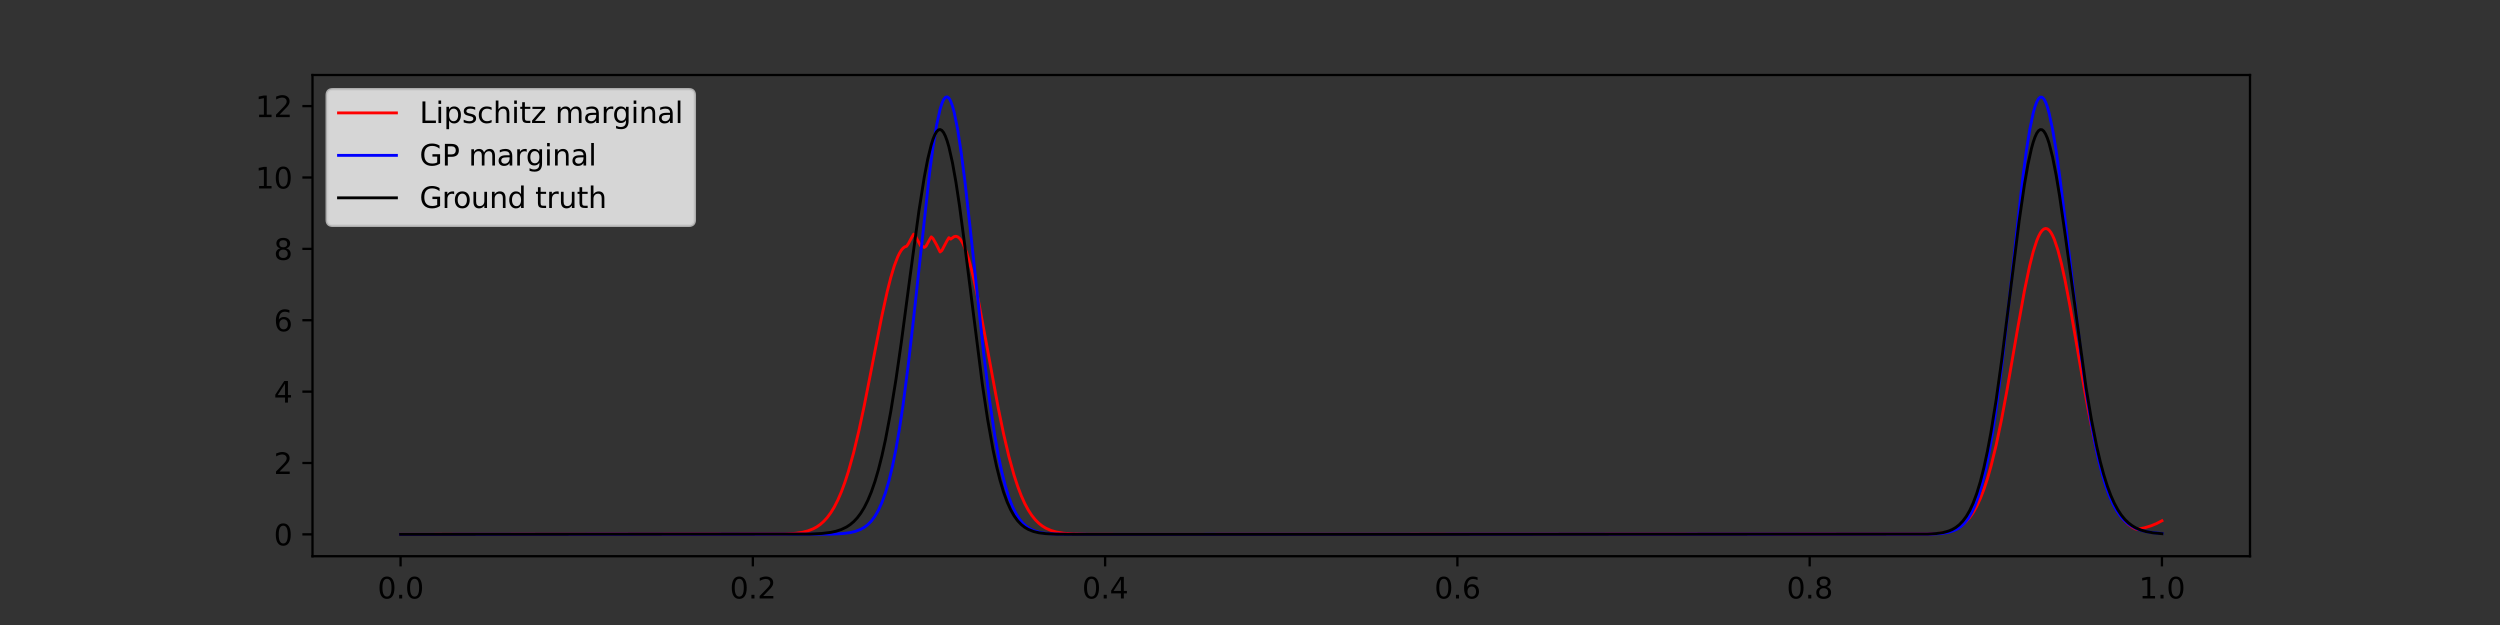 <?xml version="1.0" encoding="utf-8" standalone="no"?>
<!DOCTYPE svg PUBLIC "-//W3C//DTD SVG 1.1//EN"
  "http://www.w3.org/Graphics/SVG/1.1/DTD/svg11.dtd">
<svg xmlns:xlink="http://www.w3.org/1999/xlink" width="864pt" height="216pt" viewBox="0 0 864 216" xmlns="http://www.w3.org/2000/svg" version="1.1">
 <rect x="0" y="0" width="864" height="216" fill="#333333" stroke="none"/>
 <defs>
  <style type="text/css">*{stroke-linejoin: round; stroke-linecap: butt}</style>
 </defs>
 <g id="figure_1">
  <g id="patch_1">
   <path d="M 0 216 
L 864 216 
L 864 0 
L 0 0 
L 0 216 
z
" style="fill: none"/>
  </g>
  <g id="axes_1">
   <g id="patch_2">
    <path d="M 108 192.24 
L 777.6 192.24 
L 777.6 25.92 
L 108 25.92 
L 108 192.24 
z
" style="fill: none"/>
   </g>
   <g id="matplotlib.axis_1">
    <g id="xtick_1">
     <g id="line2d_1">
      <defs>
       <path id="mcf535ff4f0" d="M 0 0 
L 0 3.5 
" style="stroke: #000000; stroke-width: 0.8"/>
      </defs>
      <g>
       <use xlink:href="#mcf535ff4f0" x="138.436" y="192.24" style="stroke: #000000; stroke-width: 0.8"/>
      </g>
     </g>
     <g id="text_1">
      <!-- 0.0 -->
      <g transform="translate(130.485 206.838) scale(0.1 -0.1)">
       <defs>
        <path id="DejaVuSans-30" d="M 2034 4250 
Q 1547 4250 1301 3770 
Q 1056 3291 1056 2328 
Q 1056 1369 1301 889 
Q 1547 409 2034 409 
Q 2525 409 2770 889 
Q 3016 1369 3016 2328 
Q 3016 3291 2770 3770 
Q 2525 4250 2034 4250 
z
M 2034 4750 
Q 2819 4750 3233 4129 
Q 3647 3509 3647 2328 
Q 3647 1150 3233 529 
Q 2819 -91 2034 -91 
Q 1250 -91 836 529 
Q 422 1150 422 2328 
Q 422 3509 836 4129 
Q 1250 4750 2034 4750 
z
" transform="scale(0.016)"/>
        <path id="DejaVuSans-2e" d="M 684 794 
L 1344 794 
L 1344 0 
L 684 0 
L 684 794 
z
" transform="scale(0.016)"/>
       </defs>
       <use xlink:href="#DejaVuSans-30"/>
       <use xlink:href="#DejaVuSans-2e" x="63.623"/>
       <use xlink:href="#DejaVuSans-30" x="95.41"/>
      </g>
     </g>
    </g>
    <g id="xtick_2">
     <g id="line2d_2">
      <g>
       <use xlink:href="#mcf535ff4f0" x="260.182" y="192.24" style="stroke: #000000; stroke-width: 0.8"/>
      </g>
     </g>
     <g id="text_2">
      <!-- 0.2 -->
      <g transform="translate(252.23 206.838) scale(0.1 -0.1)">
       <defs>
        <path id="DejaVuSans-32" d="M 1228 531 
L 3431 531 
L 3431 0 
L 469 0 
L 469 531 
Q 828 903 1448 1529 
Q 2069 2156 2228 2338 
Q 2531 2678 2651 2914 
Q 2772 3150 2772 3378 
Q 2772 3750 2511 3984 
Q 2250 4219 1831 4219 
Q 1534 4219 1204 4116 
Q 875 4013 500 3803 
L 500 4441 
Q 881 4594 1212 4672 
Q 1544 4750 1819 4750 
Q 2544 4750 2975 4387 
Q 3406 4025 3406 3419 
Q 3406 3131 3298 2873 
Q 3191 2616 2906 2266 
Q 2828 2175 2409 1742 
Q 1991 1309 1228 531 
z
" transform="scale(0.016)"/>
       </defs>
       <use xlink:href="#DejaVuSans-30"/>
       <use xlink:href="#DejaVuSans-2e" x="63.623"/>
       <use xlink:href="#DejaVuSans-32" x="95.41"/>
      </g>
     </g>
    </g>
    <g id="xtick_3">
     <g id="line2d_3">
      <g>
       <use xlink:href="#mcf535ff4f0" x="381.927" y="192.24" style="stroke: #000000; stroke-width: 0.8"/>
      </g>
     </g>
     <g id="text_3">
      <!-- 0.4 -->
      <g transform="translate(373.976 206.838) scale(0.1 -0.1)">
       <defs>
        <path id="DejaVuSans-34" d="M 2419 4116 
L 825 1625 
L 2419 1625 
L 2419 4116 
z
M 2253 4666 
L 3047 4666 
L 3047 1625 
L 3713 1625 
L 3713 1100 
L 3047 1100 
L 3047 0 
L 2419 0 
L 2419 1100 
L 313 1100 
L 313 1709 
L 2253 4666 
z
" transform="scale(0.016)"/>
       </defs>
       <use xlink:href="#DejaVuSans-30"/>
       <use xlink:href="#DejaVuSans-2e" x="63.623"/>
       <use xlink:href="#DejaVuSans-34" x="95.41"/>
      </g>
     </g>
    </g>
    <g id="xtick_4">
     <g id="line2d_4">
      <g>
       <use xlink:href="#mcf535ff4f0" x="503.673" y="192.24" style="stroke: #000000; stroke-width: 0.8"/>
      </g>
     </g>
     <g id="text_4">
      <!-- 0.6 -->
      <g transform="translate(495.721 206.838) scale(0.1 -0.1)">
       <defs>
        <path id="DejaVuSans-36" d="M 2113 2584 
Q 1688 2584 1439 2293 
Q 1191 2003 1191 1497 
Q 1191 994 1439 701 
Q 1688 409 2113 409 
Q 2538 409 2786 701 
Q 3034 994 3034 1497 
Q 3034 2003 2786 2293 
Q 2538 2584 2113 2584 
z
M 3366 4563 
L 3366 3988 
Q 3128 4100 2886 4159 
Q 2644 4219 2406 4219 
Q 1781 4219 1451 3797 
Q 1122 3375 1075 2522 
Q 1259 2794 1537 2939 
Q 1816 3084 2150 3084 
Q 2853 3084 3261 2657 
Q 3669 2231 3669 1497 
Q 3669 778 3244 343 
Q 2819 -91 2113 -91 
Q 1303 -91 875 529 
Q 447 1150 447 2328 
Q 447 3434 972 4092 
Q 1497 4750 2381 4750 
Q 2619 4750 2861 4703 
Q 3103 4656 3366 4563 
z
" transform="scale(0.016)"/>
       </defs>
       <use xlink:href="#DejaVuSans-30"/>
       <use xlink:href="#DejaVuSans-2e" x="63.623"/>
       <use xlink:href="#DejaVuSans-36" x="95.41"/>
      </g>
     </g>
    </g>
    <g id="xtick_5">
     <g id="line2d_5">
      <g>
       <use xlink:href="#mcf535ff4f0" x="625.418" y="192.24" style="stroke: #000000; stroke-width: 0.8"/>
      </g>
     </g>
     <g id="text_5">
      <!-- 0.8 -->
      <g transform="translate(617.467 206.838) scale(0.1 -0.1)">
       <defs>
        <path id="DejaVuSans-38" d="M 2034 2216 
Q 1584 2216 1326 1975 
Q 1069 1734 1069 1313 
Q 1069 891 1326 650 
Q 1584 409 2034 409 
Q 2484 409 2743 651 
Q 3003 894 3003 1313 
Q 3003 1734 2745 1975 
Q 2488 2216 2034 2216 
z
M 1403 2484 
Q 997 2584 770 2862 
Q 544 3141 544 3541 
Q 544 4100 942 4425 
Q 1341 4750 2034 4750 
Q 2731 4750 3128 4425 
Q 3525 4100 3525 3541 
Q 3525 3141 3298 2862 
Q 3072 2584 2669 2484 
Q 3125 2378 3379 2068 
Q 3634 1759 3634 1313 
Q 3634 634 3220 271 
Q 2806 -91 2034 -91 
Q 1263 -91 848 271 
Q 434 634 434 1313 
Q 434 1759 690 2068 
Q 947 2378 1403 2484 
z
M 1172 3481 
Q 1172 3119 1398 2916 
Q 1625 2713 2034 2713 
Q 2441 2713 2670 2916 
Q 2900 3119 2900 3481 
Q 2900 3844 2670 4047 
Q 2441 4250 2034 4250 
Q 1625 4250 1398 4047 
Q 1172 3844 1172 3481 
z
" transform="scale(0.016)"/>
       </defs>
       <use xlink:href="#DejaVuSans-30"/>
       <use xlink:href="#DejaVuSans-2e" x="63.623"/>
       <use xlink:href="#DejaVuSans-38" x="95.41"/>
      </g>
     </g>
    </g>
    <g id="xtick_6">
     <g id="line2d_6">
      <g>
       <use xlink:href="#mcf535ff4f0" x="747.164" y="192.24" style="stroke: #000000; stroke-width: 0.8"/>
      </g>
     </g>
     <g id="text_6">
      <!-- 1.0 -->
      <g transform="translate(739.212 206.838) scale(0.1 -0.1)">
       <defs>
        <path id="DejaVuSans-31" d="M 794 531 
L 1825 531 
L 1825 4091 
L 703 3866 
L 703 4441 
L 1819 4666 
L 2450 4666 
L 2450 531 
L 3481 531 
L 3481 0 
L 794 0 
L 794 531 
z
" transform="scale(0.016)"/>
       </defs>
       <use xlink:href="#DejaVuSans-31"/>
       <use xlink:href="#DejaVuSans-2e" x="63.623"/>
       <use xlink:href="#DejaVuSans-30" x="95.41"/>
      </g>
     </g>
    </g>
   </g>
   <g id="matplotlib.axis_2">
    <g id="ytick_1">
     <g id="line2d_7">
      <defs>
       <path id="m1dd6ca5a34" d="M 0 0 
L -3.5 0 
" style="stroke: #000000; stroke-width: 0.8"/>
      </defs>
      <g>
       <use xlink:href="#m1dd6ca5a34" x="108" y="184.68" style="stroke: #000000; stroke-width: 0.8"/>
      </g>
     </g>
     <g id="text_7">
      <!-- 0 -->
      <g transform="translate(94.638 188.479) scale(0.1 -0.1)">
       <use xlink:href="#DejaVuSans-30"/>
      </g>
     </g>
    </g>
    <g id="ytick_2">
     <g id="line2d_8">
      <g>
       <use xlink:href="#m1dd6ca5a34" x="108" y="160.013" style="stroke: #000000; stroke-width: 0.8"/>
      </g>
     </g>
     <g id="text_8">
      <!-- 2 -->
      <g transform="translate(94.638 163.812) scale(0.1 -0.1)">
       <use xlink:href="#DejaVuSans-32"/>
      </g>
     </g>
    </g>
    <g id="ytick_3">
     <g id="line2d_9">
      <g>
       <use xlink:href="#m1dd6ca5a34" x="108" y="135.345" style="stroke: #000000; stroke-width: 0.8"/>
      </g>
     </g>
     <g id="text_9">
      <!-- 4 -->
      <g transform="translate(94.638 139.144) scale(0.1 -0.1)">
       <use xlink:href="#DejaVuSans-34"/>
      </g>
     </g>
    </g>
    <g id="ytick_4">
     <g id="line2d_10">
      <g>
       <use xlink:href="#m1dd6ca5a34" x="108" y="110.678" style="stroke: #000000; stroke-width: 0.8"/>
      </g>
     </g>
     <g id="text_10">
      <!-- 6 -->
      <g transform="translate(94.638 114.477) scale(0.1 -0.1)">
       <use xlink:href="#DejaVuSans-36"/>
      </g>
     </g>
    </g>
    <g id="ytick_5">
     <g id="line2d_11">
      <g>
       <use xlink:href="#m1dd6ca5a34" x="108" y="86.011" style="stroke: #000000; stroke-width: 0.8"/>
      </g>
     </g>
     <g id="text_11">
      <!-- 8 -->
      <g transform="translate(94.638 89.81) scale(0.1 -0.1)">
       <use xlink:href="#DejaVuSans-38"/>
      </g>
     </g>
    </g>
    <g id="ytick_6">
     <g id="line2d_12">
      <g>
       <use xlink:href="#m1dd6ca5a34" x="108" y="61.343" style="stroke: #000000; stroke-width: 0.8"/>
      </g>
     </g>
     <g id="text_12">
      <!-- 10 -->
      <g transform="translate(88.275 65.142) scale(0.1 -0.1)">
       <use xlink:href="#DejaVuSans-31"/>
       <use xlink:href="#DejaVuSans-30" x="63.623"/>
      </g>
     </g>
    </g>
    <g id="ytick_7">
     <g id="line2d_13">
      <g>
       <use xlink:href="#m1dd6ca5a34" x="108" y="36.676" style="stroke: #000000; stroke-width: 0.8"/>
      </g>
     </g>
     <g id="text_13">
      <!-- 12 -->
      <g transform="translate(88.275 40.475) scale(0.1 -0.1)">
       <use xlink:href="#DejaVuSans-31"/>
       <use xlink:href="#DejaVuSans-32" x="63.623"/>
      </g>
     </g>
    </g>
   </g>
   <g id="line2d_14">
    <path d="M 138.436 184.68 
L 271.272 184.564 
L 274.928 184.317 
L 277.365 183.948 
L 279.193 183.481 
L 281.021 182.768 
L 282.24 182.108 
L 283.458 181.263 
L 284.677 180.193 
L 285.896 178.857 
L 287.114 177.213 
L 288.333 175.215 
L 289.552 172.822 
L 290.771 169.997 
L 291.989 166.707 
L 293.208 162.933 
L 295.036 156.351 
L 296.864 148.712 
L 298.692 140.162 
L 301.739 124.634 
L 304.785 109.142 
L 306.613 100.821 
L 307.832 96 
L 309.051 91.927 
L 310.269 88.726 
L 310.879 87.484 
L 311.488 86.495 
L 312.097 85.767 
L 312.707 85.306 
L 313.316 85.116 
L 313.925 84.23 
L 315.144 81.942 
L 315.753 80.925 
L 316.363 81.595 
L 318.191 84.976 
L 318.8 85.106 
L 319.409 85.508 
L 320.019 85.091 
L 321.237 82.856 
L 321.847 81.862 
L 322.456 82.436 
L 323.675 84.605 
L 324.893 87.076 
L 325.503 86.584 
L 327.331 83.134 
L 327.94 82.145 
L 328.549 82.636 
L 329.768 81.774 
L 330.377 81.662 
L 330.987 81.853 
L 331.596 82.345 
L 332.205 83.135 
L 332.815 84.214 
L 334.033 87.205 
L 335.252 91.214 
L 336.471 96.109 
L 338.299 104.763 
L 340.736 117.825 
L 345.001 141.032 
L 346.829 149.907 
L 348.657 157.711 
L 350.486 164.32 
L 351.704 168.05 
L 352.923 171.259 
L 354.142 173.979 
L 355.36 176.249 
L 356.579 178.118 
L 357.798 179.634 
L 359.016 180.847 
L 360.235 181.803 
L 361.454 182.547 
L 363.282 183.349 
L 365.11 183.872 
L 367.547 184.282 
L 370.594 184.527 
L 375.468 184.652 
L 390.092 184.68 
L 666.122 184.586 
L 669.778 184.366 
L 672.215 184.024 
L 674.043 183.575 
L 675.871 182.873 
L 677.09 182.209 
L 678.309 181.345 
L 679.527 180.233 
L 680.746 178.826 
L 681.965 177.069 
L 683.183 174.907 
L 684.402 172.288 
L 685.621 169.162 
L 686.839 165.489 
L 688.058 161.24 
L 689.886 153.773 
L 691.714 145.054 
L 693.542 135.282 
L 697.198 114.102 
L 699.635 100.55 
L 701.463 91.788 
L 702.682 86.977 
L 703.901 83.186 
L 704.51 81.717 
L 705.119 80.55 
L 705.729 79.698 
L 706.338 79.167 
L 706.947 78.962 
L 707.557 79.085 
L 708.166 79.536 
L 708.775 80.31 
L 709.385 81.399 
L 709.994 82.794 
L 711.213 86.449 
L 712.431 91.142 
L 713.65 96.712 
L 715.478 106.301 
L 719.134 127.471 
L 721.571 141.101 
L 723.4 150.291 
L 725.228 158.293 
L 727.056 164.994 
L 728.274 168.737 
L 729.493 171.929 
L 730.712 174.609 
L 731.93 176.824 
L 733.149 178.628 
L 734.368 180.076 
L 735.586 181.221 
L 736.805 182.114 
L 738.024 182.8 
L 738.633 182.909 
L 741.07 182.429 
L 743.508 181.685 
L 745.336 180.925 
L 747.164 179.971 
L 747.164 179.971 
" clip-path="url(#pddb9fa2a35)" style="fill: none; stroke: #ff0000; stroke-linecap: square"/>
   </g>
   <g id="line2d_15">
    <path d="M 138.436 184.679 
L 287.114 184.605 
L 291.38 184.389 
L 293.817 184.071 
L 295.645 183.64 
L 297.473 182.937 
L 298.692 182.247 
L 299.911 181.319 
L 301.129 180.084 
L 302.348 178.463 
L 303.567 176.364 
L 304.785 173.687 
L 306.004 170.324 
L 307.223 166.169 
L 308.441 161.12 
L 309.66 155.092 
L 310.879 148.031 
L 312.097 139.918 
L 313.925 125.873 
L 315.753 109.949 
L 321.237 59.965 
L 322.456 50.84 
L 323.675 43.325 
L 324.893 37.765 
L 325.503 35.806 
L 326.112 34.428 
L 326.721 33.65 
L 327.331 33.48 
L 327.94 33.922 
L 328.549 34.969 
L 329.159 36.611 
L 329.768 38.826 
L 330.987 44.864 
L 332.205 52.802 
L 333.424 62.278 
L 335.252 78.477 
L 340.127 123.6 
L 341.955 138.141 
L 343.783 150.422 
L 345.001 157.274 
L 346.22 163.081 
L 347.439 167.907 
L 348.657 171.844 
L 349.876 174.997 
L 351.095 177.479 
L 352.314 179.4 
L 353.532 180.861 
L 354.751 181.956 
L 355.97 182.763 
L 357.188 183.348 
L 359.016 183.928 
L 360.844 184.267 
L 363.282 184.502 
L 367.547 184.644 
L 379.124 184.68 
L 667.341 184.601 
L 670.997 184.37 
L 673.434 183.959 
L 675.262 183.375 
L 676.481 182.777 
L 677.699 181.947 
L 678.918 180.815 
L 680.137 179.296 
L 681.355 177.294 
L 682.574 174.705 
L 683.793 171.417 
L 685.011 167.32 
L 686.23 162.313 
L 687.449 156.313 
L 688.667 149.27 
L 689.886 141.175 
L 691.714 127.173 
L 693.542 111.334 
L 699.026 61.73 
L 700.245 52.577 
L 701.463 44.915 
L 702.682 39.052 
L 703.291 36.872 
L 703.901 35.224 
L 704.51 34.122 
L 705.119 33.576 
L 705.729 33.588 
L 706.338 34.155 
L 706.947 35.267 
L 707.557 36.907 
L 708.166 39.055 
L 709.385 44.761 
L 710.603 52.119 
L 711.822 60.81 
L 713.65 75.582 
L 719.134 121.92 
L 720.962 135.193 
L 722.79 146.597 
L 724.009 153.104 
L 725.228 158.75 
L 726.446 163.579 
L 727.665 167.655 
L 728.884 171.053 
L 730.102 173.852 
L 731.321 176.133 
L 732.54 177.975 
L 733.758 179.447 
L 734.977 180.615 
L 736.196 181.534 
L 738.024 182.549 
L 739.852 183.242 
L 741.68 183.71 
L 744.117 184.104 
L 747.164 184.374 
L 747.164 184.374 
" clip-path="url(#pddb9fa2a35)" style="fill: none; stroke: #0000ff; stroke-linecap: square"/>
   </g>
   <g id="line2d_16">
    <path d="M 138.436 184.68 
L 279.802 184.579 
L 284.068 184.362 
L 287.114 183.986 
L 288.943 183.59 
L 290.771 182.993 
L 292.599 182.108 
L 293.817 181.303 
L 295.036 180.279 
L 296.255 178.988 
L 297.473 177.377 
L 298.692 175.387 
L 299.911 172.956 
L 301.129 170.018 
L 302.348 166.51 
L 303.567 162.372 
L 304.785 157.552 
L 306.004 152.013 
L 307.832 142.325 
L 309.66 131.039 
L 311.488 118.372 
L 314.535 95.405 
L 317.581 72.914 
L 319.409 61.331 
L 320.628 54.971 
L 321.847 49.988 
L 322.456 48.079 
L 323.065 46.586 
L 323.675 45.527 
L 324.284 44.914 
L 324.893 44.757 
L 325.503 45.058 
L 326.112 45.819 
L 326.721 47.033 
L 327.331 48.692 
L 327.94 50.781 
L 329.159 56.171 
L 330.377 63.013 
L 331.596 71.062 
L 333.424 84.779 
L 339.517 132.944 
L 341.345 145.074 
L 343.173 155.33 
L 344.392 161.078 
L 345.611 165.974 
L 346.829 170.069 
L 348.048 173.433 
L 349.267 176.148 
L 350.486 178.301 
L 351.704 179.98 
L 352.923 181.267 
L 354.142 182.237 
L 355.36 182.957 
L 357.188 183.686 
L 359.016 184.125 
L 361.454 184.437 
L 365.11 184.617 
L 372.422 184.677 
L 469.306 184.68 
L 666.122 184.585 
L 669.169 184.394 
L 671.606 184.033 
L 673.434 183.531 
L 674.653 183.025 
L 675.871 182.33 
L 677.09 181.391 
L 678.309 180.143 
L 679.527 178.512 
L 680.746 176.417 
L 681.965 173.77 
L 683.183 170.484 
L 684.402 166.475 
L 685.621 161.672 
L 686.839 156.022 
L 688.058 149.499 
L 689.886 138.111 
L 691.714 125.004 
L 694.151 105.679 
L 697.807 76.471 
L 699.635 63.865 
L 700.854 56.874 
L 702.073 51.309 
L 702.682 49.126 
L 703.291 47.369 
L 703.901 46.053 
L 704.51 45.19 
L 705.119 44.785 
L 705.729 44.839 
L 706.338 45.349 
L 706.947 46.309 
L 707.557 47.705 
L 708.166 49.522 
L 709.385 54.336 
L 710.603 60.552 
L 711.822 67.931 
L 713.65 80.597 
L 720.962 134.097 
L 722.79 144.984 
L 724.618 154.245 
L 725.837 159.502 
L 727.056 164.053 
L 728.274 167.94 
L 729.493 171.22 
L 730.712 173.954 
L 731.93 176.207 
L 733.149 178.042 
L 734.368 179.523 
L 735.586 180.704 
L 736.805 181.639 
L 738.024 182.37 
L 739.852 183.171 
L 741.68 183.709 
L 744.117 184.152 
L 747.164 184.441 
L 747.164 184.441 
" clip-path="url(#pddb9fa2a35)" style="fill: none; stroke: #000000; stroke-linecap: square"/>
   </g>
   <g id="patch_3">
    <path d="M 108 192.24 
L 108 25.92 
" style="fill: none; stroke: #000000; stroke-width: 0.8; stroke-linejoin: miter; stroke-linecap: square"/>
   </g>
   <g id="patch_4">
    <path d="M 777.6 192.24 
L 777.6 25.92 
" style="fill: none; stroke: #000000; stroke-width: 0.8; stroke-linejoin: miter; stroke-linecap: square"/>
   </g>
   <g id="patch_5">
    <path d="M 108 192.24 
L 777.6 192.24 
" style="fill: none; stroke: #000000; stroke-width: 0.8; stroke-linejoin: miter; stroke-linecap: square"/>
   </g>
   <g id="patch_6">
    <path d="M 108 25.92 
L 777.6 25.92 
" style="fill: none; stroke: #000000; stroke-width: 0.8; stroke-linejoin: miter; stroke-linecap: square"/>
   </g>
   <g id="legend_1">
    <g id="patch_7">
     <path d="M 115 77.954 
L 238.044 77.954 
Q 240.044 77.954 240.044 75.954 
L 240.044 32.92 
Q 240.044 30.92 238.044 30.92 
L 115 30.92 
Q 113 30.92 113 32.92 
L 113 75.954 
Q 113 77.954 115 77.954 
z
" style="fill: #ffffff; opacity: 0.8; stroke: #cccccc; stroke-linejoin: miter"/>
    </g>
    <g id="line2d_17">
     <path d="M 117 39.018 
L 127 39.018 
L 137 39.018 
" style="fill: none; stroke: #ff0000; stroke-linecap: square"/>
    </g>
    <g id="text_14">
     <!-- Lipschitz marginal -->
     <g transform="translate(145 42.518) scale(0.1 -0.1)">
      <defs>
       <path id="DejaVuSans-4c" d="M 628 4666 
L 1259 4666 
L 1259 531 
L 3531 531 
L 3531 0 
L 628 0 
L 628 4666 
z
" transform="scale(0.016)"/>
       <path id="DejaVuSans-69" d="M 603 3500 
L 1178 3500 
L 1178 0 
L 603 0 
L 603 3500 
z
M 603 4863 
L 1178 4863 
L 1178 4134 
L 603 4134 
L 603 4863 
z
" transform="scale(0.016)"/>
       <path id="DejaVuSans-70" d="M 1159 525 
L 1159 -1331 
L 581 -1331 
L 581 3500 
L 1159 3500 
L 1159 2969 
Q 1341 3281 1617 3432 
Q 1894 3584 2278 3584 
Q 2916 3584 3314 3078 
Q 3713 2572 3713 1747 
Q 3713 922 3314 415 
Q 2916 -91 2278 -91 
Q 1894 -91 1617 61 
Q 1341 213 1159 525 
z
M 3116 1747 
Q 3116 2381 2855 2742 
Q 2594 3103 2138 3103 
Q 1681 3103 1420 2742 
Q 1159 2381 1159 1747 
Q 1159 1113 1420 752 
Q 1681 391 2138 391 
Q 2594 391 2855 752 
Q 3116 1113 3116 1747 
z
" transform="scale(0.016)"/>
       <path id="DejaVuSans-73" d="M 2834 3397 
L 2834 2853 
Q 2591 2978 2328 3040 
Q 2066 3103 1784 3103 
Q 1356 3103 1142 2972 
Q 928 2841 928 2578 
Q 928 2378 1081 2264 
Q 1234 2150 1697 2047 
L 1894 2003 
Q 2506 1872 2764 1633 
Q 3022 1394 3022 966 
Q 3022 478 2636 193 
Q 2250 -91 1575 -91 
Q 1294 -91 989 -36 
Q 684 19 347 128 
L 347 722 
Q 666 556 975 473 
Q 1284 391 1588 391 
Q 1994 391 2212 530 
Q 2431 669 2431 922 
Q 2431 1156 2273 1281 
Q 2116 1406 1581 1522 
L 1381 1569 
Q 847 1681 609 1914 
Q 372 2147 372 2553 
Q 372 3047 722 3315 
Q 1072 3584 1716 3584 
Q 2034 3584 2315 3537 
Q 2597 3491 2834 3397 
z
" transform="scale(0.016)"/>
       <path id="DejaVuSans-63" d="M 3122 3366 
L 3122 2828 
Q 2878 2963 2633 3030 
Q 2388 3097 2138 3097 
Q 1578 3097 1268 2742 
Q 959 2388 959 1747 
Q 959 1106 1268 751 
Q 1578 397 2138 397 
Q 2388 397 2633 464 
Q 2878 531 3122 666 
L 3122 134 
Q 2881 22 2623 -34 
Q 2366 -91 2075 -91 
Q 1284 -91 818 406 
Q 353 903 353 1747 
Q 353 2603 823 3093 
Q 1294 3584 2113 3584 
Q 2378 3584 2631 3529 
Q 2884 3475 3122 3366 
z
" transform="scale(0.016)"/>
       <path id="DejaVuSans-68" d="M 3513 2113 
L 3513 0 
L 2938 0 
L 2938 2094 
Q 2938 2591 2744 2837 
Q 2550 3084 2163 3084 
Q 1697 3084 1428 2787 
Q 1159 2491 1159 1978 
L 1159 0 
L 581 0 
L 581 4863 
L 1159 4863 
L 1159 2956 
Q 1366 3272 1645 3428 
Q 1925 3584 2291 3584 
Q 2894 3584 3203 3211 
Q 3513 2838 3513 2113 
z
" transform="scale(0.016)"/>
       <path id="DejaVuSans-74" d="M 1172 4494 
L 1172 3500 
L 2356 3500 
L 2356 3053 
L 1172 3053 
L 1172 1153 
Q 1172 725 1289 603 
Q 1406 481 1766 481 
L 2356 481 
L 2356 0 
L 1766 0 
Q 1100 0 847 248 
Q 594 497 594 1153 
L 594 3053 
L 172 3053 
L 172 3500 
L 594 3500 
L 594 4494 
L 1172 4494 
z
" transform="scale(0.016)"/>
       <path id="DejaVuSans-7a" d="M 353 3500 
L 3084 3500 
L 3084 2975 
L 922 459 
L 3084 459 
L 3084 0 
L 275 0 
L 275 525 
L 2438 3041 
L 353 3041 
L 353 3500 
z
" transform="scale(0.016)"/>
       <path id="DejaVuSans-20" transform="scale(0.016)"/>
       <path id="DejaVuSans-6d" d="M 3328 2828 
Q 3544 3216 3844 3400 
Q 4144 3584 4550 3584 
Q 5097 3584 5394 3201 
Q 5691 2819 5691 2113 
L 5691 0 
L 5113 0 
L 5113 2094 
Q 5113 2597 4934 2840 
Q 4756 3084 4391 3084 
Q 3944 3084 3684 2787 
Q 3425 2491 3425 1978 
L 3425 0 
L 2847 0 
L 2847 2094 
Q 2847 2600 2669 2842 
Q 2491 3084 2119 3084 
Q 1678 3084 1418 2786 
Q 1159 2488 1159 1978 
L 1159 0 
L 581 0 
L 581 3500 
L 1159 3500 
L 1159 2956 
Q 1356 3278 1631 3431 
Q 1906 3584 2284 3584 
Q 2666 3584 2933 3390 
Q 3200 3197 3328 2828 
z
" transform="scale(0.016)"/>
       <path id="DejaVuSans-61" d="M 2194 1759 
Q 1497 1759 1228 1600 
Q 959 1441 959 1056 
Q 959 750 1161 570 
Q 1363 391 1709 391 
Q 2188 391 2477 730 
Q 2766 1069 2766 1631 
L 2766 1759 
L 2194 1759 
z
M 3341 1997 
L 3341 0 
L 2766 0 
L 2766 531 
Q 2569 213 2275 61 
Q 1981 -91 1556 -91 
Q 1019 -91 701 211 
Q 384 513 384 1019 
Q 384 1609 779 1909 
Q 1175 2209 1959 2209 
L 2766 2209 
L 2766 2266 
Q 2766 2663 2505 2880 
Q 2244 3097 1772 3097 
Q 1472 3097 1187 3025 
Q 903 2953 641 2809 
L 641 3341 
Q 956 3463 1253 3523 
Q 1550 3584 1831 3584 
Q 2591 3584 2966 3190 
Q 3341 2797 3341 1997 
z
" transform="scale(0.016)"/>
       <path id="DejaVuSans-72" d="M 2631 2963 
Q 2534 3019 2420 3045 
Q 2306 3072 2169 3072 
Q 1681 3072 1420 2755 
Q 1159 2438 1159 1844 
L 1159 0 
L 581 0 
L 581 3500 
L 1159 3500 
L 1159 2956 
Q 1341 3275 1631 3429 
Q 1922 3584 2338 3584 
Q 2397 3584 2469 3576 
Q 2541 3569 2628 3553 
L 2631 2963 
z
" transform="scale(0.016)"/>
       <path id="DejaVuSans-67" d="M 2906 1791 
Q 2906 2416 2648 2759 
Q 2391 3103 1925 3103 
Q 1463 3103 1205 2759 
Q 947 2416 947 1791 
Q 947 1169 1205 825 
Q 1463 481 1925 481 
Q 2391 481 2648 825 
Q 2906 1169 2906 1791 
z
M 3481 434 
Q 3481 -459 3084 -895 
Q 2688 -1331 1869 -1331 
Q 1566 -1331 1297 -1286 
Q 1028 -1241 775 -1147 
L 775 -588 
Q 1028 -725 1275 -790 
Q 1522 -856 1778 -856 
Q 2344 -856 2625 -561 
Q 2906 -266 2906 331 
L 2906 616 
Q 2728 306 2450 153 
Q 2172 0 1784 0 
Q 1141 0 747 490 
Q 353 981 353 1791 
Q 353 2603 747 3093 
Q 1141 3584 1784 3584 
Q 2172 3584 2450 3431 
Q 2728 3278 2906 2969 
L 2906 3500 
L 3481 3500 
L 3481 434 
z
" transform="scale(0.016)"/>
       <path id="DejaVuSans-6e" d="M 3513 2113 
L 3513 0 
L 2938 0 
L 2938 2094 
Q 2938 2591 2744 2837 
Q 2550 3084 2163 3084 
Q 1697 3084 1428 2787 
Q 1159 2491 1159 1978 
L 1159 0 
L 581 0 
L 581 3500 
L 1159 3500 
L 1159 2956 
Q 1366 3272 1645 3428 
Q 1925 3584 2291 3584 
Q 2894 3584 3203 3211 
Q 3513 2838 3513 2113 
z
" transform="scale(0.016)"/>
       <path id="DejaVuSans-6c" d="M 603 4863 
L 1178 4863 
L 1178 0 
L 603 0 
L 603 4863 
z
" transform="scale(0.016)"/>
      </defs>
      <use xlink:href="#DejaVuSans-4c"/>
      <use xlink:href="#DejaVuSans-69" x="55.713"/>
      <use xlink:href="#DejaVuSans-70" x="83.496"/>
      <use xlink:href="#DejaVuSans-73" x="146.973"/>
      <use xlink:href="#DejaVuSans-63" x="199.072"/>
      <use xlink:href="#DejaVuSans-68" x="254.053"/>
      <use xlink:href="#DejaVuSans-69" x="317.432"/>
      <use xlink:href="#DejaVuSans-74" x="345.215"/>
      <use xlink:href="#DejaVuSans-7a" x="384.424"/>
      <use xlink:href="#DejaVuSans-20" x="436.914"/>
      <use xlink:href="#DejaVuSans-6d" x="468.701"/>
      <use xlink:href="#DejaVuSans-61" x="566.113"/>
      <use xlink:href="#DejaVuSans-72" x="627.393"/>
      <use xlink:href="#DejaVuSans-67" x="666.756"/>
      <use xlink:href="#DejaVuSans-69" x="730.232"/>
      <use xlink:href="#DejaVuSans-6e" x="758.016"/>
      <use xlink:href="#DejaVuSans-61" x="821.395"/>
      <use xlink:href="#DejaVuSans-6c" x="882.674"/>
     </g>
    </g>
    <g id="line2d_18">
     <path d="M 117 53.697 
L 127 53.697 
L 137 53.697 
" style="fill: none; stroke: #0000ff; stroke-linecap: square"/>
    </g>
    <g id="text_15">
     <!-- GP marginal -->
     <g transform="translate(145 57.197) scale(0.1 -0.1)">
      <defs>
       <path id="DejaVuSans-47" d="M 3809 666 
L 3809 1919 
L 2778 1919 
L 2778 2438 
L 4434 2438 
L 4434 434 
Q 4069 175 3628 42 
Q 3188 -91 2688 -91 
Q 1594 -91 976 548 
Q 359 1188 359 2328 
Q 359 3472 976 4111 
Q 1594 4750 2688 4750 
Q 3144 4750 3555 4637 
Q 3966 4525 4313 4306 
L 4313 3634 
Q 3963 3931 3569 4081 
Q 3175 4231 2741 4231 
Q 1884 4231 1454 3753 
Q 1025 3275 1025 2328 
Q 1025 1384 1454 906 
Q 1884 428 2741 428 
Q 3075 428 3337 486 
Q 3600 544 3809 666 
z
" transform="scale(0.016)"/>
       <path id="DejaVuSans-50" d="M 1259 4147 
L 1259 2394 
L 2053 2394 
Q 2494 2394 2734 2622 
Q 2975 2850 2975 3272 
Q 2975 3691 2734 3919 
Q 2494 4147 2053 4147 
L 1259 4147 
z
M 628 4666 
L 2053 4666 
Q 2838 4666 3239 4311 
Q 3641 3956 3641 3272 
Q 3641 2581 3239 2228 
Q 2838 1875 2053 1875 
L 1259 1875 
L 1259 0 
L 628 0 
L 628 4666 
z
" transform="scale(0.016)"/>
      </defs>
      <use xlink:href="#DejaVuSans-47"/>
      <use xlink:href="#DejaVuSans-50" x="77.49"/>
      <use xlink:href="#DejaVuSans-20" x="137.793"/>
      <use xlink:href="#DejaVuSans-6d" x="169.58"/>
      <use xlink:href="#DejaVuSans-61" x="266.992"/>
      <use xlink:href="#DejaVuSans-72" x="328.271"/>
      <use xlink:href="#DejaVuSans-67" x="367.635"/>
      <use xlink:href="#DejaVuSans-69" x="431.111"/>
      <use xlink:href="#DejaVuSans-6e" x="458.895"/>
      <use xlink:href="#DejaVuSans-61" x="522.273"/>
      <use xlink:href="#DejaVuSans-6c" x="583.553"/>
     </g>
    </g>
    <g id="line2d_19">
     <path d="M 117 68.375 
L 127 68.375 
L 137 68.375 
" style="fill: none; stroke: #000000; stroke-linecap: square"/>
    </g>
    <g id="text_16">
     <!-- Ground truth -->
     <g transform="translate(145 71.875) scale(0.1 -0.1)">
      <defs>
       <path id="DejaVuSans-6f" d="M 1959 3097 
Q 1497 3097 1228 2736 
Q 959 2375 959 1747 
Q 959 1119 1226 758 
Q 1494 397 1959 397 
Q 2419 397 2687 759 
Q 2956 1122 2956 1747 
Q 2956 2369 2687 2733 
Q 2419 3097 1959 3097 
z
M 1959 3584 
Q 2709 3584 3137 3096 
Q 3566 2609 3566 1747 
Q 3566 888 3137 398 
Q 2709 -91 1959 -91 
Q 1206 -91 779 398 
Q 353 888 353 1747 
Q 353 2609 779 3096 
Q 1206 3584 1959 3584 
z
" transform="scale(0.016)"/>
       <path id="DejaVuSans-75" d="M 544 1381 
L 544 3500 
L 1119 3500 
L 1119 1403 
Q 1119 906 1312 657 
Q 1506 409 1894 409 
Q 2359 409 2629 706 
Q 2900 1003 2900 1516 
L 2900 3500 
L 3475 3500 
L 3475 0 
L 2900 0 
L 2900 538 
Q 2691 219 2414 64 
Q 2138 -91 1772 -91 
Q 1169 -91 856 284 
Q 544 659 544 1381 
z
M 1991 3584 
L 1991 3584 
z
" transform="scale(0.016)"/>
       <path id="DejaVuSans-64" d="M 2906 2969 
L 2906 4863 
L 3481 4863 
L 3481 0 
L 2906 0 
L 2906 525 
Q 2725 213 2448 61 
Q 2172 -91 1784 -91 
Q 1150 -91 751 415 
Q 353 922 353 1747 
Q 353 2572 751 3078 
Q 1150 3584 1784 3584 
Q 2172 3584 2448 3432 
Q 2725 3281 2906 2969 
z
M 947 1747 
Q 947 1113 1208 752 
Q 1469 391 1925 391 
Q 2381 391 2643 752 
Q 2906 1113 2906 1747 
Q 2906 2381 2643 2742 
Q 2381 3103 1925 3103 
Q 1469 3103 1208 2742 
Q 947 2381 947 1747 
z
" transform="scale(0.016)"/>
      </defs>
      <use xlink:href="#DejaVuSans-47"/>
      <use xlink:href="#DejaVuSans-72" x="77.49"/>
      <use xlink:href="#DejaVuSans-6f" x="116.354"/>
      <use xlink:href="#DejaVuSans-75" x="177.535"/>
      <use xlink:href="#DejaVuSans-6e" x="240.914"/>
      <use xlink:href="#DejaVuSans-64" x="304.293"/>
      <use xlink:href="#DejaVuSans-20" x="367.77"/>
      <use xlink:href="#DejaVuSans-74" x="399.557"/>
      <use xlink:href="#DejaVuSans-72" x="438.766"/>
      <use xlink:href="#DejaVuSans-75" x="479.879"/>
      <use xlink:href="#DejaVuSans-74" x="543.258"/>
      <use xlink:href="#DejaVuSans-68" x="582.467"/>
     </g>
    </g>
   </g>
  </g>
 </g>
 <defs>
  <clipPath id="pddb9fa2a35">
   <rect x="108" y="25.92" width="669.6" height="166.32"/>
  </clipPath>
 </defs>
</svg>
